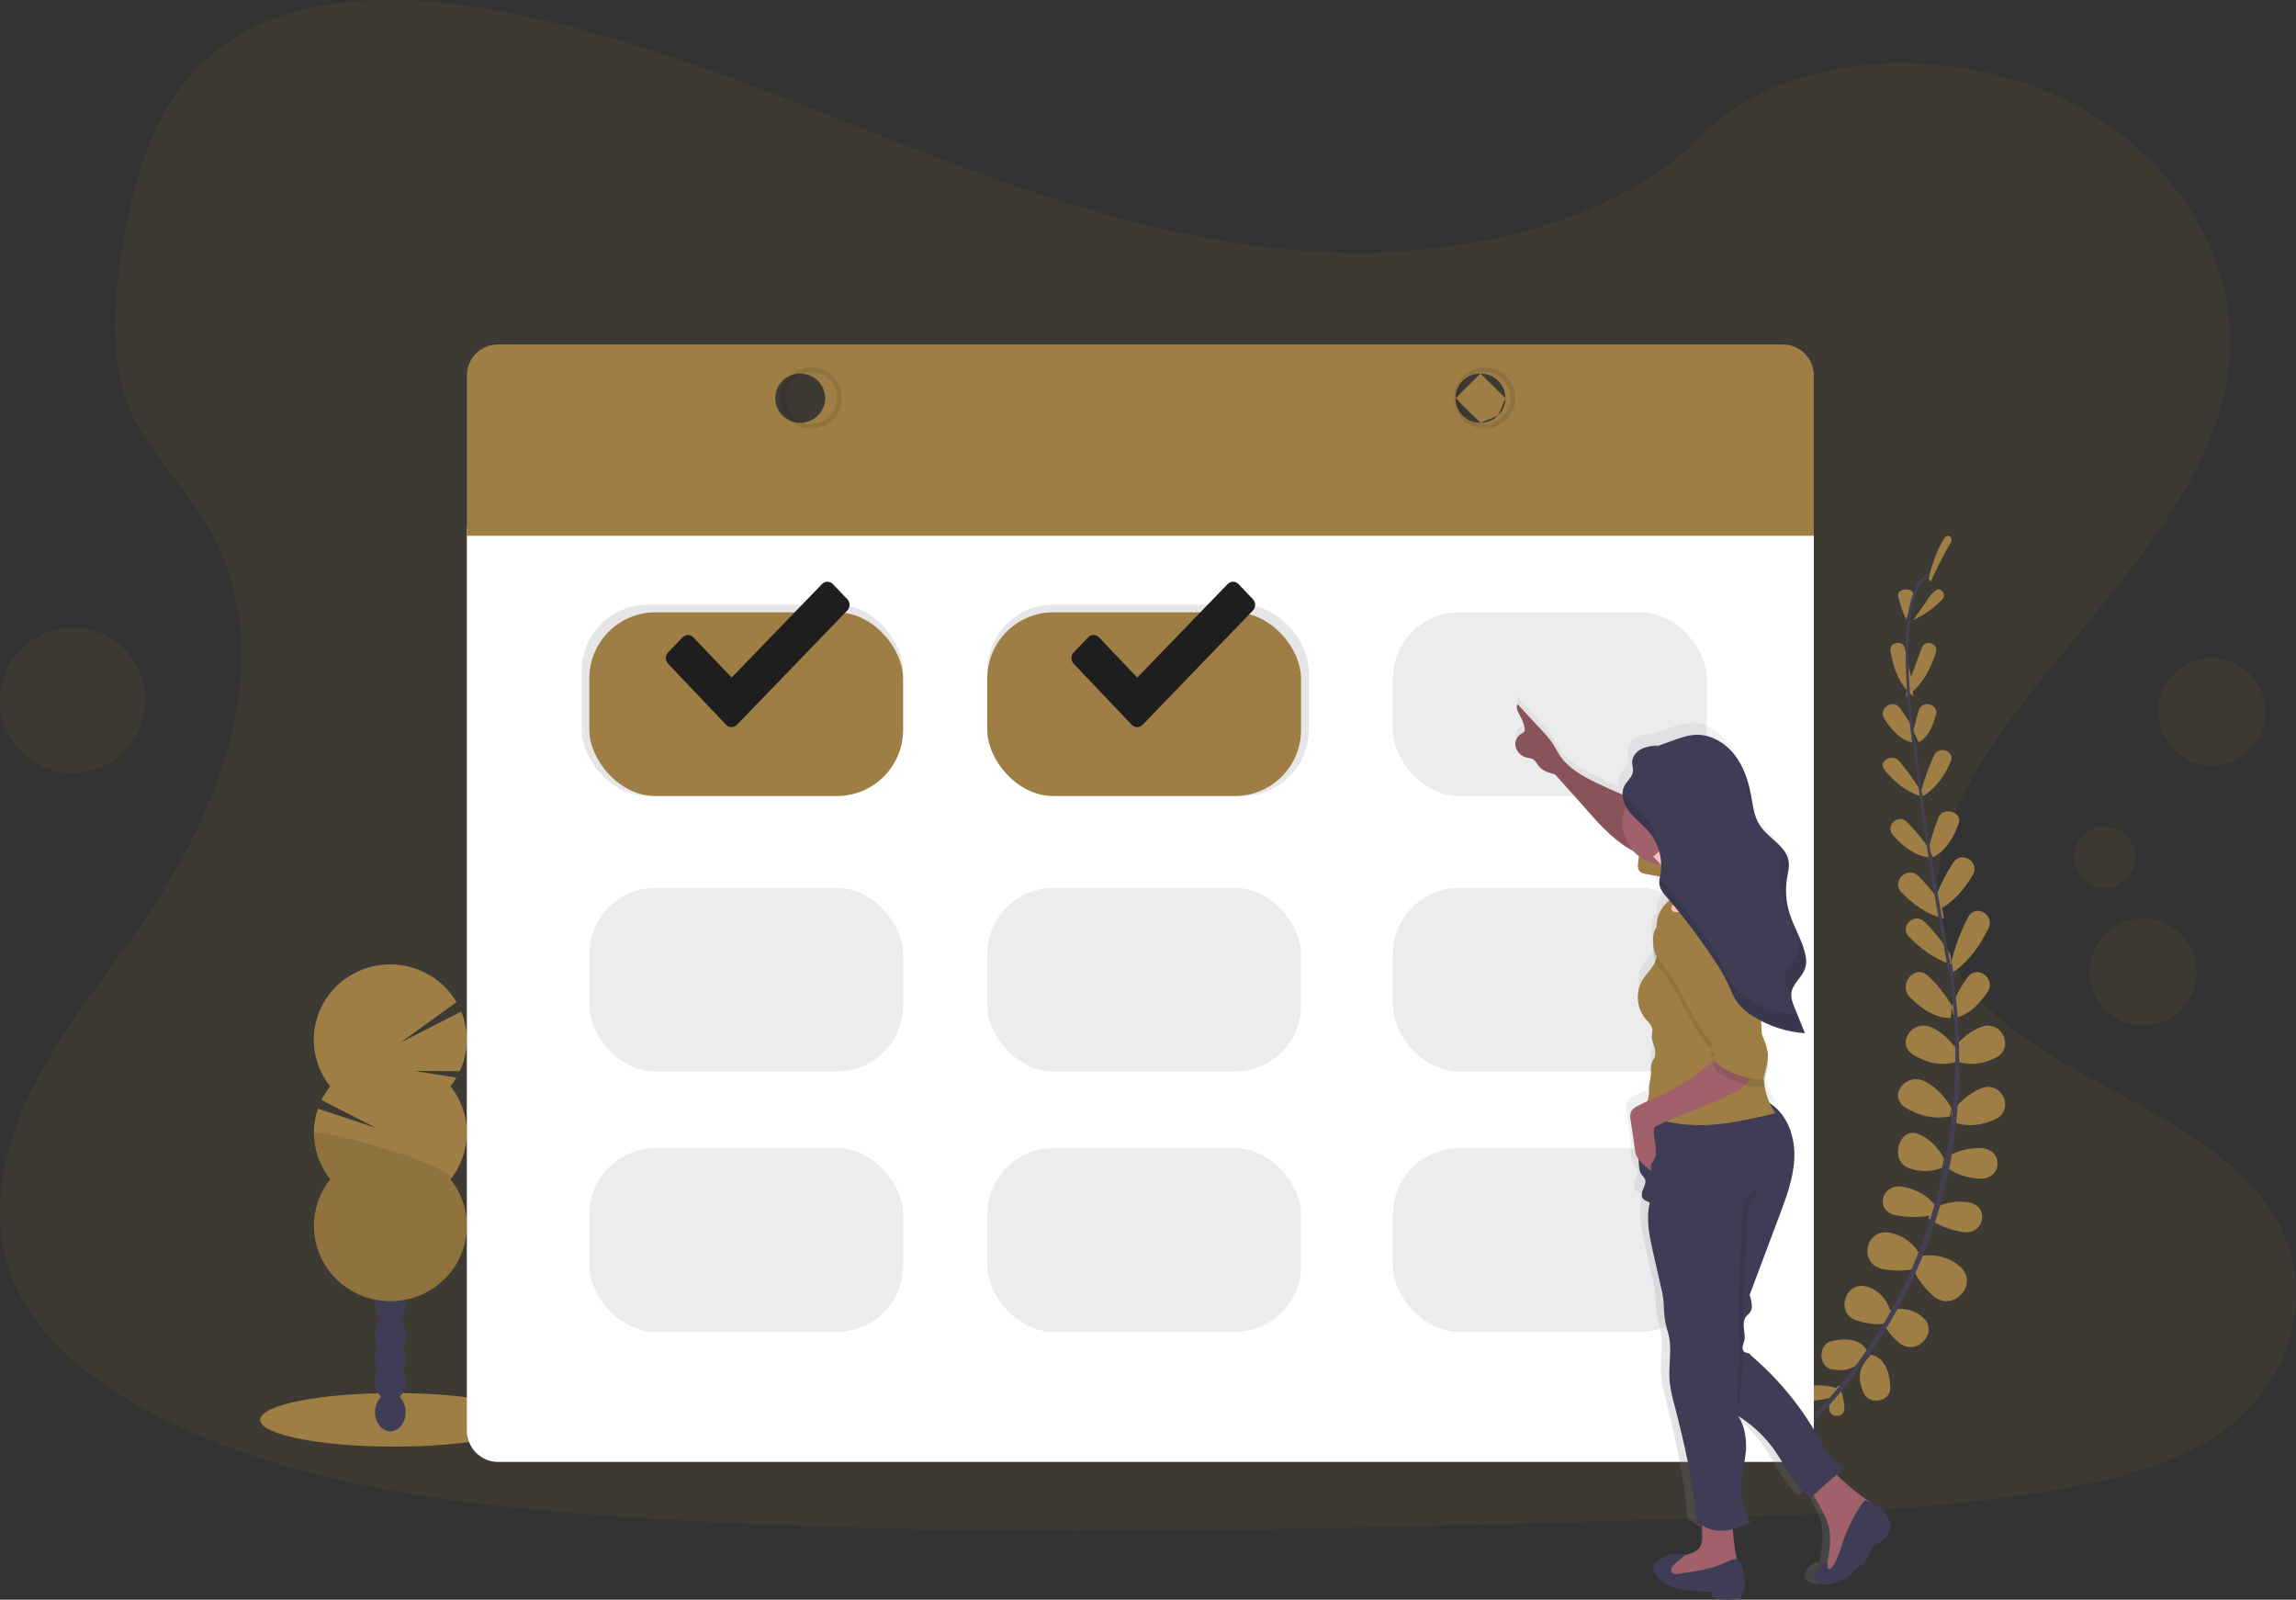 <svg width="300" height="209" viewBox="0 0 300 209" fill="none" xmlns="http://www.w3.org/2000/svg">
<rect x="0" y="0" width="300" height="209" fill="#333333" stroke="none"/>
<path opacity="0.1" d="M174.301 32.976C155.07 32.311 136.753 26.125 119.261 19.359C101.769 12.593 84.445 5.096 65.671 1.511C53.599 -0.796 39.791 -1.122 30.062 5.326C20.7 11.531 17.676 22.241 16.049 32.181C14.825 39.66 14.107 47.528 17.458 54.529C19.785 59.388 23.918 63.473 26.767 68.128C36.711 84.327 29.692 104.299 18.905 120.118C13.852 127.535 7.985 134.614 4.086 142.511C0.187 150.408 -1.611 159.458 1.817 167.527C5.2 175.512 13.253 181.51 21.995 185.73C39.719 194.284 60.62 196.737 81.001 198.125C126.118 201.198 171.477 199.868 216.714 198.536C233.453 198.04 250.269 197.542 266.737 194.962C275.884 193.532 285.325 191.253 291.966 185.772C300.394 178.807 302.485 167.013 296.836 158.279C287.362 143.629 261.168 140 254.549 124.269C250.902 115.617 254.647 105.976 259.945 97.952C271.307 80.732 290.352 65.632 291.355 45.951C292.046 32.441 282.889 18.898 268.732 12.503C253.892 5.8 233.317 6.643 222.368 17.74C211.094 29.166 191.283 33.561 174.301 32.976Z" fill="#9E7E44"/>
<path d="M240 181.364C238.993 181.045 237.929 180.934 236.876 181.038C235.593 181.174 235.774 183.087 237.062 182.997C237.706 182.948 238.343 182.833 238.963 182.654L240 181.364Z" fill="#9E7E44"/>
<path d="M240.244 181C240.702 181.937 240.959 182.959 240.999 184.001C241.041 185.271 239.105 185.361 239.017 184.094C238.978 183.459 239.006 182.823 239.1 182.194L240.244 181Z" fill="#9E7E44"/>
<path d="M244 176.652C244 176.652 243.344 174.297 239.336 175.211C237.522 175.623 237.571 178.6 239.388 178.915H239.465C242.111 179.336 243.031 178.135 244 176.652Z" fill="#9E7E44"/>
<path d="M244.466 177C244.466 177 246.85 177.169 246.999 181.276C247.068 183.125 244.253 183.685 243.499 181.969C243.499 181.943 243.479 181.92 243.467 181.894C242.414 179.388 243.312 178.246 244.466 177Z" fill="#9E7E44"/>
<path d="M247 171.439C246.681 169.876 245.535 168.607 244.005 168.121C241.196 167.242 239.712 171.412 242.457 172.472C243.593 172.884 244.803 173.058 246.01 172.983L247 171.439Z" fill="#9E7E44"/>
<path d="M251 164.174C251 164.174 249.857 161.568 246.893 161.047C243.75 160.492 242.799 165.045 245.904 165.772C247.297 166.064 248.737 166.076 250.135 165.806L251 164.174Z" fill="#9E7E44"/>
<path d="M253 157.645C252.004 156.297 250.414 155.357 248.596 155.039C245.843 154.593 244.915 158.14 247.619 158.747C249.316 159.104 251.092 159.083 252.777 158.685L253 157.645Z" fill="#9E7E44"/>
<path d="M254 151.345C253.216 149.82 251.996 148.676 250.561 148.118C248.104 147.228 246.891 151.623 249.333 152.58C250.78 153.147 252.345 153.14 253.789 152.56L254 151.345Z" fill="#9E7E44"/>
<path d="M255 144.801C255 144.801 253.87 142.521 251.567 141.316C249.001 139.972 246.557 143.26 249.024 144.74C250.544 145.657 252.491 146.289 254.765 145.866L255 144.801Z" fill="#9E7E44"/>
<path d="M256 137.663C256 137.663 254.788 135.361 252.463 134.26C249.863 133.045 247.601 136.404 250.05 137.853C251.652 138.798 253.653 139.411 255.777 138.672L256 137.663Z" fill="#9E7E44"/>
<path d="M255 131.327C254.137 129.872 253.079 128.565 251.862 127.449C250.13 125.913 247.939 128.679 249.579 130.321C251.093 131.83 252.978 133.096 254.927 132.994L255 131.327Z" fill="#9E7E44"/>
<path d="M254.841 124.697C253.885 123.133 252.733 121.69 251.412 120.4C250.102 119.173 248.165 121.042 249.389 122.335C250.803 123.807 252.709 125.333 255 126L254.841 124.697Z" fill="#9E7E44"/>
<path d="M253.627 118.058C252.772 116.755 251.776 115.546 250.656 114.452C249.224 113.077 247.065 115.146 248.44 116.574C249.899 118.093 251.786 119.516 254 120L253.627 118.058Z" fill="#9E7E44"/>
<path d="M251.981 110.723C251.119 109.556 250.185 108.445 249.183 107.397C248.059 106.238 246.263 107.867 247.322 109.088C248.567 110.524 250.164 111.796 252 112L251.981 110.723Z" fill="#9E7E44"/>
<path d="M251 103.399C250.162 102.013 249.204 100.681 248.134 99.414C247.237 98.377 245.369 99.487 246.214 100.553C247.32 101.951 248.856 103.334 250.874 104L251 103.399Z" fill="#9E7E44"/>
<path d="M250 95.173C250 95.173 249.288 93.951 248.269 92.532C247.329 91.223 245.345 92.576 246.216 93.931C247.197 95.45 248.425 96.743 249.856 97L250 95.173Z" fill="#9E7E44"/>
<path d="M249.814 88.939L248.902 84.716C248.66 83.599 246.863 83.866 247.008 84.986C247.335 87.241 248.174 89.511 250 91L249.814 88.939Z" fill="#9E7E44"/>
<path d="M250 77.459C249.795 77.109 249.26 76.924 248.754 77.029C248.248 77.134 247.93 77.495 248.013 77.87C248.249 78.933 248.608 79.98 249.085 81L250 77.459Z" fill="#9E7E44"/>
<path d="M246.863 171.214C248.388 170.732 250.066 171.078 251.249 172.118C253.394 174.037 250.493 177.256 248.206 175.486C247.285 174.737 246.534 173.815 246 172.776L246.863 171.214Z" fill="#9E7E44"/>
<path d="M250.892 164.113C250.892 164.113 253.861 163.404 256.158 165.532C258.593 167.789 255.226 171.484 252.661 169.37C251.54 168.399 250.634 167.209 250 165.876L250.892 164.113Z" fill="#9E7E44"/>
<path d="M252.224 158.136C253.692 157.173 255.525 156.8 257.3 157.103C259.971 157.592 259.306 161.297 256.616 160.981C254.938 160.758 253.349 160.147 252 159.206L252.224 158.136Z" fill="#9E7E44"/>
<path d="M254.225 151.274C255.588 150.363 257.272 149.916 258.973 150.013C261.875 150.237 261.564 154.158 258.66 153.995C256.941 153.9 255.304 153.306 254 152.305L254.225 151.274Z" fill="#9E7E44"/>
<path d="M255 145.358C255 145.358 256.51 143.096 258.921 142.171C261.595 141.143 263.312 145.036 260.714 146.233C259.081 146.98 257.114 147.358 255.024 146.537L255 145.358Z" fill="#9E7E44"/>
<path d="M255 137.282C255 137.282 256.504 135.019 258.91 134.155C261.592 133.19 263.305 136.997 260.728 138.218C259.041 139.015 257.017 139.412 255.07 138.378L255 137.282Z" fill="#9E7E44"/>
<path d="M255 131.591C255.512 130.173 256.225 128.842 257.117 127.641C258.392 125.974 260.872 127.889 259.688 129.628C258.601 131.226 257.148 132.689 255.358 133L255 131.591Z" fill="#9E7E44"/>
<path d="M255 125.54C255.494 123.534 256.226 121.601 257.181 119.783C258.145 118.05 260.688 119.485 259.823 121.274C258.835 123.322 257.353 125.565 255.22 127L255 125.54Z" fill="#9E7E44"/>
<path d="M253 117C253.58 115.482 254.323 114.035 255.216 112.685C256.322 111.044 258.772 112.653 257.76 114.349C256.66 116.198 255.109 118.059 253.03 119L253 117Z" fill="#9E7E44"/>
<path d="M252 110.867C252.331 109.493 252.761 108.138 253.287 106.812C253.881 105.335 256.44 106.048 255.934 107.551C255.34 109.317 254.321 111.081 252.571 112L252 110.867Z" fill="#9E7E44"/>
<path d="M251 103.403C251.444 101.781 252.021 100.192 252.726 98.647C253.325 97.38 255.454 98.151 254.913 99.439C254.211 101.127 253.083 102.888 251.293 104L251 103.403Z" fill="#9E7E44"/>
<path d="M250 95.517C250 95.517 250.254 94.286 250.716 92.797C251.143 91.425 253.315 91.964 252.961 93.355C252.567 94.903 251.88 96.36 250.692 97L250 95.517Z" fill="#9E7E44"/>
<path d="M249.519 88.874L251.116 84.623C251.538 83.489 253.299 84.039 252.956 85.189C252.266 87.485 251.069 89.725 249 91L249.519 88.874Z" fill="#9E7E44"/>
<path d="M252.307 77.686C252.307 77.686 252.525 77.492 252.857 77.187C253.534 76.56 254.418 77.654 253.779 78.327C252.667 79.454 251.389 80.359 250 81L252.307 77.686Z" fill="#9E7E44"/>
<path d="M252.273 76C253.073 74.21 253.964 72.472 254.943 70.792C255.059 70.552 254.994 70.255 254.792 70.099C254.59 69.942 254.313 69.975 254.145 70.175C253.358 71.355 252.586 73.083 252 75.623L252.273 76Z" fill="#9E7E44"/>
<path d="M249.827 97L250.187 96.968C248.637 84.469 249.291 76.762 252 75.268L251.805 75C248.934 76.59 248.252 84.195 249.827 97Z" fill="#444053"/>
<path d="M254.551 127L255 126.931C254.831 125.793 254.637 124.637 254.419 123.499C252.531 113.51 251.063 104.277 250.329 97.264L250 97C250.737 104.026 252.075 113.579 253.976 123.581C254.188 124.711 254.383 125.865 254.551 127Z" fill="#444053"/>
<path d="M233.372 189C233.44 188.945 240.463 183.579 246.629 173.288C250.242 167.266 252.876 160.709 254.431 153.862C256.379 145.303 256.435 135.335 255.03 126L254.619 126.329C257.782 147.28 251.748 163.547 246.117 172.951C240.012 183.148 233.071 188.458 233 188.51L233.372 189Z" fill="#444053"/>
<path d="M51.5 189C61.165 189 69 187.433 69 185.5C69 183.567 61.165 182 51.5 182C41.835 182 34 183.567 34 185.5C34 187.433 41.835 189 51.5 189Z" fill="#9E7E44"/>
<path d="M51 187C52.105 187 53 185.881 53 184.5C53 183.119 52.105 182 51 182C49.895 182 49 183.119 49 184.5C49 185.881 49.895 187 51 187Z" fill="#3F3D56"/>
<path d="M51 183C52.105 183 53 181.881 53 180.5C53 179.119 52.105 178 51 178C49.895 178 49 179.119 49 180.5C49 181.881 49.895 183 51 183Z" fill="#3F3D56"/>
<path d="M51 180C52.105 180 53 178.881 53 177.5C53 176.119 52.105 175 51 175C49.895 175 49 176.119 49 177.5C49 178.881 49.895 180 51 180Z" fill="#3F3D56"/>
<path d="M51 177C52.105 177 53 175.881 53 174.5C53 173.119 52.105 172 51 172C49.895 172 49 173.119 49 174.5C49 175.881 49.895 177 51 177Z" fill="#3F3D56"/>
<path d="M51 173C52.105 173 53 171.881 53 170.5C53 169.119 52.105 168 51 168C49.895 168 49 169.119 49 170.5C49 171.881 49.895 173 51 173Z" fill="#3F3D56"/>
<path d="M51 170C52.105 170 53 168.881 53 167.5C53 166.119 52.105 165 51 165C49.895 165 49 166.119 49 167.5C49 168.881 49.895 170 51 170Z" fill="#3F3D56"/>
<path d="M51 167C52.105 167 53 165.881 53 164.5C53 163.119 52.105 162 51 162C49.895 162 49 163.119 49 164.5C49 165.881 49.895 167 51 167Z" fill="#3F3D56"/>
<path d="M58.855 141.922C59.141 141.565 59.401 141.189 59.633 140.796L54.153 139.911L60.074 139.953C61.224 137.494 61.293 134.676 60.265 132.165L52.315 136.223L59.646 130.925C57.778 127.732 54.253 125.836 50.515 126.011C46.776 126.186 43.451 128.404 41.899 131.757C40.347 135.11 40.83 139.035 43.149 141.927C42.706 142.483 42.324 143.085 42.01 143.721L49.123 147.358L41.545 144.852C40.464 148 41.072 151.473 43.16 154.084C39.937 158.116 40.403 163.908 44.231 167.389C48.059 170.87 53.961 170.87 57.789 167.389C61.617 163.908 62.083 158.116 58.86 154.084C61.713 150.518 61.713 145.493 58.86 141.927L58.855 141.922Z" fill="#9E7E44"/>
<path opacity="0.1" d="M41.003 148.144C41.001 150.335 41.754 152.463 43.142 154.184C39.916 158.19 40.383 163.946 44.214 167.405C48.046 170.865 53.954 170.865 57.786 167.405C61.617 163.946 62.084 158.19 58.858 154.184C60.2 152.522 41.003 147.046 41.003 148.144Z" fill="black"/>
<path d="M61 69V186.885C61 187.976 61.43 189.023 62.196 189.795C62.962 190.566 64 191 65.083 191H232.917C235.172 191 237 189.158 237 186.885V69H61Z" fill="white"/>
<rect opacity="0.1" x="76" y="79" width="42" height="25" rx="8.65" fill="black"/>
<rect opacity="0.1" x="129" y="79" width="42" height="25" rx="8.65" fill="black"/>
<rect x="77" y="80" width="41" height="24" rx="8.65" fill="#9E7E44"/>
<rect opacity="0.1" x="223" y="104" width="41" height="24" rx="8.65" transform="rotate(-180 223 104)" fill="#444053"/>
<rect x="170" y="104" width="41" height="24" rx="8.65" transform="rotate(-180 170 104)" fill="#9E7E44"/>
<rect opacity="0.1" x="77" y="116" width="41" height="24" rx="8.65" fill="#444053"/>
<rect opacity="0.1" x="223" y="140" width="41" height="24" rx="8.65" transform="rotate(-180 223 140)" fill="#444053"/>
<rect opacity="0.1" x="170" y="140" width="41" height="24" rx="8.65" transform="rotate(-180 170 140)" fill="#444053"/>
<rect opacity="0.1" x="77" y="150" width="41" height="24" rx="8.65" fill="#444053"/>
<rect opacity="0.1" x="223" y="174" width="41" height="24" rx="8.65" transform="rotate(-180 223 174)" fill="#444053"/>
<rect opacity="0.1" x="170" y="174" width="41" height="24" rx="8.65" transform="rotate(-180 170 174)" fill="#444053"/>
<path fill-rule="evenodd" clip-rule="evenodd" d="M61 49.032V70H237V49.032C237.001 47.963 236.571 46.937 235.805 46.181C235.039 45.425 234 45 232.917 45H65.083C64 45 62.961 45.425 62.195 46.181C61.429 46.937 60.999 47.963 61 49.032ZM104.556 55.235C102.756 55.235 101.296 53.795 101.296 52.018C101.296 50.242 102.756 48.802 104.556 48.802C106.356 48.802 107.815 50.242 107.815 52.018C107.815 53.795 106.356 55.235 104.556 55.235ZM190.185 52.018C190.185 53.795 191.644 55.235 193.444 55.235C193.442 55.235 193.441 55.235 193.439 55.235M190.185 52.018C190.185 50.242 191.644 48.802 193.444 48.802L190.185 52.018ZM193.444 48.802C195.244 48.802 196.704 50.242 196.704 52.018L193.444 48.802ZM196.704 52.018C196.704 52.872 196.359 53.691 195.747 54.294L196.704 52.018ZM195.747 54.294C195.136 54.897 194.308 55.235 193.444 55.235L195.747 54.294Z" fill="#9E7E44"/>
<path opacity="0.1" fill-rule="evenodd" clip-rule="evenodd" d="M102.305 50.467C102.925 48.973 104.385 47.999 106.003 48C107.063 48 108.081 48.422 108.83 49.172C109.58 49.922 110.001 50.939 110 52C110 53.618 109.025 55.077 107.53 55.696C106.035 56.315 104.314 55.972 103.171 54.827C102.027 53.683 101.685 51.962 102.305 50.467ZM102.619 52C102.619 53.869 104.134 55.384 106.003 55.384C107.872 55.384 109.387 53.869 109.387 52C109.387 50.131 107.872 48.616 106.003 48.616C104.134 48.616 102.619 50.131 102.619 52Z" fill="black"/>
<path opacity="0.1" fill-rule="evenodd" clip-rule="evenodd" d="M190 52C190 49.791 191.791 48 194 48C196.209 48 198 49.791 198 52C198 54.209 196.209 56 194 56C191.791 56 190 54.209 190 52ZM190.616 52C190.616 53.869 192.131 55.384 194 55.384C195.869 55.384 197.384 53.869 197.384 52C197.384 50.131 195.869 48.616 194 48.616C192.131 48.616 190.616 50.131 190.616 52Z" fill="black"/>
<path opacity="0.1" d="M275 116C277.209 116 279 114.209 279 112C279 109.791 277.209 108 275 108C272.791 108 271 109.791 271 112C271 114.209 272.791 116 275 116Z" fill="#9E7E44"/>
<path opacity="0.1" d="M289 100C292.866 100 296 96.866 296 93C296 89.134 292.866 86 289 86C285.134 86 282 89.134 282 93C282 96.866 285.134 100 289 100Z" fill="#9E7E44"/>
<path opacity="0.1" d="M280 134C283.866 134 287 130.866 287 127C287 123.134 283.866 120 280 120C276.134 120 273 123.134 273 127C273 130.866 276.134 134 280 134Z" fill="#9E7E44"/>
<path opacity="0.1" d="M9.5 101C14.747 101 19 96.747 19 91.5C19 86.253 14.747 82 9.5 82C4.253 82 0 86.253 0 91.5C0 96.747 4.253 101 9.5 101Z" fill="#9E7E44"/>
<path d="M244.786 196.688C244.192 196.233 243.54 195.86 242.848 195.581C242.795 195.553 242.737 195.538 242.678 195.536C241.247 194.491 239.909 193.321 238.681 192.037C238.942 191.824 239.183 191.617 239.439 191.413C237.871 190.653 237.001 188.914 236.155 187.345C233.917 183.174 230.968 179.44 227.445 176.317C227.359 175.98 226.855 176.052 226.586 175.834C226.407 175.66 226.334 175.401 226.395 175.157C226.437 174.913 226.547 174.687 226.607 174.448C226.75 173.888 226.625 173.299 226.562 172.723C226.5 172.147 226.526 171.504 226.902 171.074C227.022 170.933 227.176 170.825 227.294 170.681C227.544 170.34 227.639 169.906 227.555 169.489C227.527 169.076 227.439 168.669 227.294 168.281C228.574 164.742 229.853 161.196 231.131 157.644C232.027 155.164 232.931 152.631 233.023 149.987C233.096 147.863 232.558 145.657 231.293 144.035C231.523 143.979 231.753 143.921 231.98 143.854C230.486 141.842 230.324 139.177 230.285 136.641C230.264 135.378 230.221 134.113 230.157 132.848C230.591 133.041 231.03 133.214 231.479 133.363L231.897 133.493C232.576 133.695 233.268 133.846 233.968 133.944C234.277 133.989 234.59 134.024 234.901 134.045C234.452 132.902 234.003 131.757 233.556 130.61C233.323 130.102 233.181 129.556 233.138 128.998V128.892C233.138 128.828 233.138 128.765 233.151 128.701C233.169 128.549 233.203 128.399 233.253 128.255C233.276 128.183 233.303 128.113 233.334 128.045C233.427 127.836 233.539 127.636 233.668 127.448C233.762 127.302 233.867 127.161 233.971 127.018C234.36 126.556 234.677 126.036 234.909 125.475C235.001 125.192 235.049 124.895 235.053 124.597C235.058 124.294 235.031 123.991 234.974 123.694C234.938 123.497 234.891 123.298 234.838 123.107C234.804 122.988 234.768 122.868 234.731 122.751L234.7 122.656C234.671 122.566 234.642 122.478 234.611 122.39L234.58 122.3C234.546 122.205 234.512 122.112 234.475 122.016L234.454 121.96C233.955 120.657 233.292 119.414 232.887 118.074C232.78 117.717 232.693 117.354 232.626 116.988C232.607 116.895 232.594 116.799 232.579 116.706C232.563 116.614 232.555 116.547 232.545 116.468C232.534 116.388 232.521 116.282 232.511 116.189L232.487 115.923C232.487 115.838 232.474 115.753 232.469 115.658C232.469 115.496 232.453 115.334 232.451 115.172C232.451 115.114 232.451 115.058 232.451 114.999C232.451 114.877 232.451 114.753 232.451 114.63C232.451 114.564 232.451 114.498 232.451 114.434C232.451 114.312 232.469 114.19 232.479 114.07C232.479 114.012 232.479 113.953 232.498 113.898C232.515 113.721 232.539 113.544 232.568 113.367C232.594 113.21 232.623 113.051 232.654 112.892C232.749 112.456 232.798 112.011 232.801 111.564C232.801 111.479 232.801 111.392 232.782 111.299C232.764 111.206 232.762 111.155 232.748 111.086C232.747 111.065 232.747 111.044 232.748 111.023C232.748 110.975 232.725 110.927 232.715 110.879C232.704 110.831 232.701 110.834 232.694 110.813C232.686 110.792 232.665 110.72 232.649 110.675C232.634 110.63 232.636 110.635 232.628 110.614C232.62 110.592 232.592 110.518 232.571 110.473L232.553 110.425C232.526 110.367 232.498 110.311 232.469 110.255C232.368 110.062 232.251 109.877 232.119 109.703C231.259 108.556 229.83 107.683 229.044 106.419C228.585 105.6 228.286 104.699 228.164 103.764C228.125 103.552 228.091 103.34 228.054 103.13C228.017 102.92 227.986 102.713 227.95 102.506C227.926 102.378 227.903 102.24 227.876 102.124L227.861 102.041C227.84 101.94 227.819 101.837 227.795 101.736L227.78 101.664C227.756 101.558 227.733 101.452 227.707 101.346L227.691 101.29C227.665 101.179 227.636 101.067 227.607 100.956C227.606 100.942 227.606 100.929 227.607 100.916C227.576 100.799 227.542 100.682 227.508 100.565V100.541C227.471 100.419 227.435 100.3 227.396 100.18C227.357 100.058 227.315 99.933 227.27 99.811C227.223 99.686 227.179 99.562 227.129 99.44C226.801 98.584 226.356 97.78 225.807 97.05C224.611 95.489 222.761 94.369 220.844 94.443C219.815 94.483 218.827 94.85 217.858 95.213L215.342 96.156L216.045 95.826C215.313 95.893 214.566 95.962 213.905 96.291C213.244 96.62 212.685 97.265 212.664 98.019C212.651 98.457 212.821 98.893 212.766 99.328C212.675 100.048 212.024 100.536 211.687 101.173C211.49 101.557 211.4 101.989 211.426 102.421V102.442C211.426 102.493 211.426 102.54 211.426 102.591C211.425 102.605 211.425 102.619 211.426 102.633V102.718C210.381 102.256 209.336 101.776 208.291 101.261C206.565 100.398 204.817 99.384 203.741 97.749C203.396 97.218 203.129 96.644 202.787 96.118C202.394 95.553 201.958 95.02 201.481 94.526L198.275 91C198.03 91.47 198.346 92.025 198.594 92.492C198.858 92.982 199.057 93.505 199.187 94.048C199.25 94.225 199.245 94.419 199.172 94.592C199.055 94.734 198.904 94.843 198.733 94.908C198.131 95.293 197.859 96.042 198.072 96.732C198.303 97.404 198.866 97.902 199.553 98.043C199.779 98.069 200.001 98.125 200.214 98.208C200.6 98.402 200.783 98.853 201.06 99.19C201.564 99.806 202.366 100.037 203.132 100.239C204.318 101.63 205.551 102.963 206.737 104.354C208.532 106.459 210.368 108.601 212.709 110.024C212.952 110.173 213.2 110.311 213.451 110.438C213.451 110.481 213.451 110.523 213.438 110.566C213.372 110.88 213.412 111.207 213.55 111.495C213.759 111.832 214.19 111.933 214.574 112.002L216.345 112.323C216.33 112.557 216.301 112.789 216.259 113.019C216.236 113.16 216.207 113.298 216.181 113.438L216.149 113.619C216.149 113.619 216.149 113.638 216.149 113.645C216.149 113.653 216.149 113.741 216.131 113.791C216.113 113.842 216.131 113.826 216.131 113.842V113.969V114.022C216.131 114.078 216.131 114.137 216.131 114.195C216.191 114.901 216.654 115.485 217.116 116.024L217.364 116.329C216.97 116.833 216.694 117.422 216.557 118.05C216.478 118.444 216.44 118.845 216.442 119.247C216.205 119.477 216.026 119.761 215.92 120.075C215.796 120.51 215.75 120.965 215.784 121.416V121.448C215.784 121.615 215.784 121.78 215.784 121.947C215.753 122.581 215.857 123.215 216.087 123.805C216.11 123.853 216.136 123.896 216.16 123.941C215.768 124.721 215.115 125.329 214.647 126.065C213.678 127.737 213.844 129.848 215.063 131.342C215.421 131.762 215.88 132.165 215.922 132.723C215.916 132.976 215.891 133.228 215.849 133.477C215.807 134.077 216.079 134.645 216.225 135.226C216.348 135.71 216.353 136.288 216.081 136.676C215.807 137.083 215.68 137.575 215.724 138.067C215.857 138.818 215.551 139.57 215.499 140.332C215.475 140.658 215.499 140.99 215.47 141.316C215.433 141.629 215.369 141.938 215.279 142.24C215.279 142.272 215.264 142.307 215.253 142.341C214.608 142.631 213.968 142.931 213.352 143.278C213.019 143.429 212.743 143.686 212.568 144.011C212.464 144.337 212.449 144.686 212.526 145.02L213.082 148.954L212.986 148.912C213.029 149.556 213.075 150.203 213.122 150.853C213.156 151.344 213.2 151.864 213.487 152.257C213.634 152.415 213.766 152.587 213.882 152.769C214.101 153.221 213.84 153.746 213.647 154.208C213.453 154.67 213.385 155.326 213.811 155.575C214.033 155.732 214.273 155.863 214.524 155.963C214.002 158.177 214.483 160.497 214.969 162.72C215.34 164.419 215.711 166.116 216.084 167.811C216.23 168.532 216.312 169.264 216.33 169.999C216.33 170.105 216.33 170.211 216.33 170.318C216.382 171.329 216.558 172.329 216.852 173.296C217.432 175.282 216.876 177.666 217.059 179.83C217.18 180.87 217.385 181.899 217.67 182.907C218.932 187.993 220.058 192.979 220.491 198.209C220.955 198.809 221.584 199.256 222.299 199.491C222.247 200.134 222.317 200.869 222.299 201.243C222.298 201.553 222.251 201.861 222.158 202.157C221.936 202.746 221.374 203.131 220.792 203.338C220.609 203.402 220.423 203.452 220.235 203.497L220.444 203.317C219.25 203.053 218.001 203.276 216.967 203.938C216.639 204.108 216.392 204.404 216.28 204.761C216.237 205.098 216.323 205.439 216.52 205.714C217.095 206.57 217.952 207.188 218.937 207.458C219.91 207.719 220.909 207.86 221.915 207.88L223.759 207.989C223.63 208.211 223.681 208.495 223.879 208.656C224.077 208.802 224.312 208.889 224.556 208.905C225.31 209.019 226.075 209.03 226.831 208.94C227.021 208.934 227.204 208.867 227.354 208.749C227.424 208.684 227.464 208.592 227.464 208.495C227.464 208.398 227.424 208.306 227.354 208.241C227.58 208.234 227.779 208.087 227.855 207.87C227.928 207.654 227.951 207.424 227.923 207.198C227.874 206.325 227.798 205.056 227.351 204.278C227.193 203.987 226.862 203.839 226.544 203.917C226.255 202.362 226.08 200.788 226.022 199.207C226.482 199.032 226.93 198.826 227.364 198.591C226.082 196.486 226.058 193.813 226.45 191.365C226.605 190.592 226.72 189.811 226.792 189.026C226.878 187.46 226.646 185.686 225.792 184.391C227.349 185.397 228.727 186.665 229.867 188.139C231.672 190.529 232.772 193.422 234.985 195.413C235.276 195.125 235.57 194.838 235.868 194.553C236.334 195.357 236.776 196.177 237.192 197.014C237.519 197.63 237.776 198.281 237.96 198.955C238.164 199.986 238.188 201.045 238.031 202.085C237.97 202.637 237.896 203.187 237.809 203.734C237.774 203.968 237.72 204.198 237.649 204.424C237.648 204.352 237.631 204.281 237.6 204.217C237.461 203.97 237.077 204.081 236.868 204.251C236.496 204.535 236.189 204.897 235.967 205.313C235.845 205.516 235.788 205.753 235.805 205.99C235.873 206.279 236.065 206.522 236.327 206.654C237.297 207.23 238.514 206.813 239.554 206.388C239.841 206.283 240.115 206.143 240.369 205.972C240.891 205.589 241.176 204.96 241.696 204.588C241.973 204.434 242.241 204.262 242.498 204.073C242.981 203.625 243.02 202.868 243.373 202.3C243.958 201.32 245.267 201.068 245.779 200.03C246.372 198.883 245.68 197.436 244.786 196.688Z" fill="url(#paint0_linear)"/>
<path d="M222.438 200.923C222.437 201.228 222.386 201.53 222.288 201.819C222.06 202.396 221.471 202.772 220.866 202.975C220.262 203.178 219.619 203.238 219.003 203.415C218.733 203.474 218.482 203.599 218.276 203.778C217.731 204.305 218.058 205.253 218.695 205.646C219.333 206.038 220.145 206.025 220.902 205.975C222.509 205.884 224.105 205.665 225.675 205.319C226.241 205.19 226.903 204.937 226.993 204.381C227.01 204.205 226.995 204.026 226.95 203.855C226.563 201.969 226.358 200.053 226.337 198.132C226.337 198.005 223.177 197.924 222.882 198.108C222.223 198.527 222.474 200.275 222.438 200.923Z" fill="#A1616A"/>
<path d="M236.618 194.794C237.152 195.664 237.654 196.552 238.123 197.457C238.471 198.082 238.745 198.744 238.941 199.43C239.157 200.478 239.182 201.556 239.016 202.613C238.951 203.173 238.872 203.732 238.777 204.29C238.685 204.838 238.538 205.459 238.062 205.773C238.491 206.024 239.013 206.069 239.481 205.897C239.94 205.722 240.363 205.467 240.73 205.144C243.115 203.209 244.904 200.399 244.993 197.358C245.018 197.121 244.973 196.881 244.862 196.669C244.75 196.52 244.608 196.395 244.445 196.302C242.666 195.11 241.013 193.745 239.512 192.227C239.423 192.11 239.295 192.03 239.15 192C239.036 192.001 238.924 192.032 238.827 192.09C237.912 192.542 236.381 193.185 236 194.211C236.261 194.34 236.476 194.543 236.618 194.794Z" fill="#A1616A"/>
<path d="M225.33 204.202C223.392 205.042 221.293 205.344 219.196 205.632C218.927 205.666 218.639 205.688 218.461 205.492C218.317 205.305 218.297 205.045 218.412 204.837C218.527 204.635 218.68 204.46 218.862 204.322L220.254 203.11C219.04 202.842 217.774 203.068 216.717 203.743C216.384 203.915 216.131 204.217 216.011 204.582C215.967 204.935 216.055 205.291 216.259 205.576C216.855 206.469 217.736 207.112 218.746 207.391C219.748 207.661 220.777 207.808 221.812 207.83L223.696 207.942C223.562 208.173 223.617 208.473 223.823 208.637C224.028 208.792 224.27 208.884 224.523 208.903C225.299 209.02 226.086 209.031 226.865 208.936C227.06 208.933 227.249 208.863 227.403 208.737C227.475 208.67 227.516 208.575 227.516 208.474C227.516 208.374 227.475 208.278 227.403 208.211C227.636 208.204 227.841 208.049 227.92 207.822C227.992 207.598 228.016 207.36 227.99 207.125C227.939 206.218 227.861 204.885 227.4 204.092C226.94 203.3 225.982 203.922 225.33 204.202Z" fill="#3F3D56"/>
<path d="M245.8 197.112C245.214 196.674 244.573 196.316 243.893 196.047C243.838 196.005 243.767 195.99 243.7 196.007C243.633 196.024 243.577 196.071 243.549 196.135C242.335 197.796 241.388 199.639 240.74 201.596C240.373 202.71 240.082 203.897 239.337 204.799C239.239 204.918 239.08 205.04 238.947 204.97C238.754 204.871 238.872 204.558 238.764 204.369C238.63 204.13 238.266 204.239 238.047 204.402C237.68 204.677 237.378 205.031 237.163 205.439C237.04 205.632 236.984 205.861 237.004 206.089C237.069 206.366 237.252 206.6 237.505 206.727C238.458 207.284 239.656 206.882 240.676 206.468C240.958 206.367 241.226 206.233 241.475 206.066C241.989 205.701 242.269 205.092 242.781 204.737C243.053 204.587 243.317 204.421 243.569 204.239C244.042 203.806 244.083 203.078 244.428 202.529C245.003 201.588 246.291 201.344 246.794 200.344C247.357 199.227 246.679 197.833 245.8 197.112Z" fill="#3F3D56"/>
<path d="M231.568 144.348C233.665 145.904 234.546 148.671 234.452 151.261C234.359 153.851 233.438 156.335 232.526 158.764C231.218 162.24 229.913 165.716 228.609 169.19C228.754 169.571 228.844 169.971 228.875 170.377C228.959 170.785 228.862 171.209 228.609 171.542C228.486 171.682 228.342 171.79 228.208 171.928C227.824 172.349 227.8 172.982 227.862 173.544C227.923 174.106 228.054 174.686 227.907 175.235C227.846 175.47 227.733 175.691 227.691 175.928C227.63 176.168 227.705 176.422 227.886 176.593C228.152 176.804 228.686 176.735 228.763 177.068C232.351 180.122 235.36 183.784 237.649 187.881C238.513 189.419 239.386 191.122 241 191.866C239.427 193.098 237.919 194.408 236.483 195.793C234.228 193.842 233.105 191.001 231.264 188.672C230.098 187.224 228.692 185.982 227.106 184.998C227.979 186.267 228.216 188.008 228.128 189.54C228.054 190.31 227.938 191.075 227.779 191.832C227.365 194.232 227.403 196.843 228.713 198.916C227.315 199.633 225.708 200.166 224.147 199.952C223.168 199.815 222.279 199.313 221.661 198.549C221.218 193.422 220.06 188.527 218.782 183.55C218.488 182.558 218.281 181.542 218.16 180.515C217.973 178.405 218.541 176.058 217.946 174.111C217.647 173.165 217.467 172.185 217.413 171.194C217.413 171.089 217.413 170.986 217.413 170.88C217.395 170.161 217.311 169.444 217.162 168.739L216.025 163.749C215.529 161.568 215.033 159.294 215.569 157.124C215.313 157.026 215.07 156.9 214.843 156.747C214.408 156.501 214.478 155.861 214.675 155.407C214.873 154.953 215.137 154.439 214.915 153.996C214.797 153.816 214.662 153.647 214.512 153.492C214.219 153.107 214.173 152.598 214.139 152.118L214 150.214C214.805 150.53 215.476 151.11 215.9 151.857C214.849 150.248 215.366 147.954 216.143 146.197C216.439 145.092 217.436 144.312 218.592 144.28C222.869 143.557 228.094 141.766 231.568 144.348Z" fill="#3F3D56"/>
<path opacity="0.1" d="M230 155C230 155 227.74 156.38 227.74 157.414C227.74 158.448 227.167 167.754 227.167 167.754V174.315C227.167 174.315 227.543 177.764 227.167 178.624C226.791 179.485 227.167 183.451 227.167 183.968C227.167 184.485 227.74 178.624 227.74 178.624V172.41L228.314 158.275L230 155Z" fill="black"/>
<path d="M217 105.866L215.785 105.388C213.303 104.383 210.819 103.375 208.416 102.196C206.669 101.339 204.899 100.326 203.812 98.709C203.462 98.174 203.192 97.613 202.846 97.086C202.447 96.523 202.005 95.993 201.523 95.501L198.278 92C198.03 92.468 198.347 93.018 198.601 93.481C198.867 93.968 199.069 94.488 199.202 95.028C199.264 95.202 199.258 95.394 199.183 95.563C199.067 95.706 198.914 95.815 198.742 95.878C198.134 96.255 197.858 97.001 198.072 97.688C198.308 98.359 198.878 98.855 199.57 98.992C199.799 99.019 200.023 99.073 200.239 99.155C200.631 99.35 200.816 99.796 201.097 100.13C201.607 100.742 202.42 100.975 203.192 101.173C204.394 102.555 205.64 103.878 206.841 105.259C208.657 107.349 210.514 109.477 212.885 110.893C213.727 111.413 214.649 111.787 215.613 112C215.932 109.925 216.396 107.875 217 105.866Z" fill="#A1616A"/>
<path opacity="0.15" d="M217 105.866L215.785 105.388C213.303 104.383 210.819 103.375 208.416 102.196C206.669 101.339 204.899 100.326 203.812 98.709C203.462 98.174 203.192 97.613 202.846 97.086C202.447 96.523 202.005 95.993 201.523 95.501L198.278 92C198.03 92.468 198.347 93.018 198.601 93.481C198.867 93.968 199.069 94.488 199.202 95.028C199.264 95.202 199.258 95.394 199.183 95.563C199.067 95.706 198.914 95.815 198.742 95.878C198.134 96.255 197.858 97.001 198.072 97.688C198.308 98.359 198.878 98.855 199.57 98.992C199.799 99.019 200.023 99.073 200.239 99.155C200.631 99.35 200.816 99.796 201.097 100.13C201.607 100.742 202.42 100.975 203.192 101.173C204.394 102.555 205.64 103.878 206.841 105.259C208.657 107.349 210.514 109.477 212.885 110.893C213.727 111.413 214.649 111.787 215.613 112C215.932 109.925 216.396 107.875 217 105.866Z" fill="black"/>
<path d="M215.138 114.211C214.764 114.142 214.343 114.048 214.14 113.716C214.005 113.436 213.966 113.116 214.03 112.809C214.233 110.828 214.66 108.878 215.304 107C215.872 108.086 216.99 108.719 218.05 109.29C218.996 109.832 219.983 110.296 221 110.678C220.745 110.593 220.121 114.636 219.77 114.883C219.326 115.204 218.256 114.77 217.765 114.684L215.138 114.211Z" fill="#9E7E44"/>
<path d="M217.5 113C220.538 113 223 110.538 223 107.5C223 104.462 220.538 102 217.5 102C214.462 102 212 104.462 212 107.5C212 110.538 214.462 113 217.5 113Z" fill="#A1616A"/>
<path d="M216 111.933C216 111.933 219.726 115.13 218.129 117.261C216.532 119.393 215.643 120.815 217.773 120.994C219.902 121.172 227 117.44 227 117.44C227 117.44 220.434 112.111 221.499 108.914C222.563 105.717 216 111.933 216 111.933Z" fill="#FBBEBE"/>
<path d="M219.721 116.904C218.149 117.285 216.925 118.525 216.556 120.11C216.15 121.98 217.013 124.071 216.2 125.793C215.817 126.612 215.106 127.224 214.627 127.993C213.658 129.632 213.824 131.709 215.041 133.171C215.4 133.583 215.862 133.982 215.904 134.526C215.897 134.774 215.873 135.021 215.83 135.265C215.788 135.854 216.061 136.414 216.208 136.985C216.331 137.457 216.336 138.025 216.063 138.405C215.788 138.804 215.662 139.287 215.707 139.771C215.838 140.51 215.531 141.247 215.479 141.994C215.455 142.316 215.479 142.638 215.45 142.961C215.412 143.267 215.349 143.57 215.261 143.866L214.8 145.58C217.301 146.658 219.96 147.046 222.666 146.996C225.088 146.948 227.477 146.444 229.847 145.939C230.568 145.786 231.289 145.633 232 145.435C230.5 143.46 230.34 140.843 230.298 138.358C230.233 134.215 229.926 130.079 229.378 125.973C230.104 124.591 230.427 123.052 230.726 121.518C230.86 120.9 230.916 120.267 230.894 119.635C230.82 118.314 230.217 117.06 229.627 115.864C229.087 114.77 228.502 113.619 227.299 113.146C226.708 112.896 226.031 112.971 225.508 113.344C224.598 114.036 224.868 115.23 224.635 116.249C224.328 117.57 223.119 118.518 221.832 118.89C220.871 119.144 219.876 119.237 218.885 119.167C218.687 119.156 218.512 119.033 218.433 118.85C218.355 118.667 218.385 118.454 218.512 118.301C218.935 117.831 219.359 117.353 219.721 116.904Z" fill="#9E7E44"/>
<path d="M224.628 138C222.571 139.685 220.491 141.386 218.117 142.578C216.723 143.277 215.243 143.794 213.887 144.546C213.551 144.694 213.273 144.947 213.093 145.267C212.985 145.587 212.971 145.932 213.051 146.26L213.654 150.425C213.82 151.554 214.902 152.279 215.769 153C215.721 152.621 215.645 152.327 215.824 151.991C215.887 151.885 215.955 151.784 216.028 151.686C216.398 151.124 216.411 150.396 216.321 149.728C216.232 149.061 216.057 148.404 216.091 147.72C216.076 147.49 216.183 147.269 216.372 147.137C219.325 145.715 222.505 144.623 225.49 143.272C226.28 142.952 227.024 142.529 227.703 142.014C228.385 141.489 228.844 140.725 228.988 139.876C229.015 139.764 228.996 139.647 228.935 139.55C228.875 139.484 228.797 139.438 228.71 139.417C227.372 138.93 225.961 138.482 224.628 138Z" fill="#A1616A"/>
<path opacity="0.1" d="M218.663 121.014C217.613 121.182 216.509 121.701 216.152 122.66C216.024 123.081 215.976 123.52 216.011 123.956C215.978 124.57 216.087 125.184 216.329 125.753C216.508 126.068 216.722 126.363 216.966 126.635C219.479 129.704 220.742 133.56 223.19 136.679C223.408 136.953 223.805 137.311 223.682 137.635C223.638 137.719 223.599 137.806 223.565 137.895C223.543 138.065 223.61 138.235 223.745 138.348C223.875 138.462 223.977 138.603 224.041 138.76C224.088 138.924 223.973 139.136 223.797 139.123C224.09 139.989 224.991 140.495 225.845 140.905C227.265 141.586 228.837 142.123 230.418 141.975C230.714 140.842 231.128 139.562 230.962 138.408C230.788 137.527 230.481 136.674 230.051 135.877L228.987 133.663C228.081 131.773 227.167 129.87 225.905 128.177C225.45 127.641 225.067 127.053 224.765 126.427C224.441 125.626 223.552 125.063 223.013 124.376C222.213 123.339 221.381 122.302 220.309 121.553C219.879 121.237 219.188 120.931 218.663 121.014Z" fill="black"/>
<path d="M218.663 120.014C217.613 120.182 216.509 120.701 216.152 121.658C216.024 122.078 215.977 122.517 216.011 122.954C215.978 123.568 216.087 124.181 216.329 124.751C216.508 125.066 216.721 125.361 216.966 125.633C219.479 128.703 220.741 132.559 223.19 135.678C223.407 135.953 223.805 136.311 223.682 136.635C223.638 136.719 223.599 136.805 223.565 136.894C223.543 137.064 223.61 137.234 223.745 137.348C223.875 137.462 223.977 137.603 224.041 137.76C224.088 137.923 223.973 138.136 223.796 138.123C224.09 138.989 224.991 139.495 225.845 139.904C227.265 140.586 228.837 141.123 230.418 140.975C230.714 139.842 231.128 138.561 230.962 137.407C230.788 136.526 230.481 135.674 230.051 134.877L228.987 132.662C228.081 130.772 227.167 128.869 225.905 127.176C225.449 126.639 225.067 126.05 224.765 125.423C224.441 124.624 223.552 124.061 223.013 123.374C222.213 122.337 221.381 121.3 220.309 120.551C219.879 120.237 219.188 119.931 218.663 120.014Z" fill="#9E7E44"/>
<path d="M216.691 97.377C215.95 97.44 215.189 97.509 214.52 97.832C213.852 98.156 213.281 98.791 213.26 99.533C213.26 99.965 213.419 100.394 213.364 100.821C213.271 101.531 212.61 102.01 212.271 102.638C211.676 103.73 212.138 105.118 212.907 106.082C213.677 107.047 214.719 107.789 215.51 108.748C216.772 110.299 217.297 112.322 216.948 114.29C216.85 114.668 216.803 115.057 216.807 115.448C216.868 116.142 217.338 116.717 217.805 117.247C220.076 119.899 222.178 122.692 224.098 125.608C224.674 126.455 225.191 127.34 225.647 128.257C226.098 129.206 226.443 130.218 227.069 131.058C227.647 131.779 228.355 132.385 229.157 132.846C231.179 134.091 233.473 134.83 235.843 135L234.476 131.617C234.235 131.015 233.986 130.382 234.065 129.738C234.216 128.52 235.447 127.72 235.848 126.559C236.113 125.812 235.994 124.988 235.776 124.228C235.293 122.514 234.328 120.972 233.808 119.268C233.352 117.774 233.25 116.195 233.511 114.656C233.625 113.977 233.81 113.297 233.726 112.616C233.473 110.544 231.041 109.553 229.916 107.797C229.189 106.668 229.048 105.277 228.804 103.958C228.451 102.032 227.823 100.108 226.608 98.572C225.392 97.035 223.519 95.922 221.567 96.004C220.522 96.044 219.521 96.407 218.537 96.762L215.98 97.692" fill="#3F3D56"/>
<g opacity="0.1">
<path d="M228.043 101.918C228.259 103.092 228.395 104.324 228.943 105.373C228.867 104.965 228.804 104.554 228.729 104.152C228.552 103.126 228.27 102.122 227.889 101.154C227.954 101.408 227.998 101.662 228.043 101.918Z" fill="black"/>
<path d="M232.671 112.479C232.416 114 232.516 115.559 232.963 117.035C233.086 117.435 233.224 117.82 233.391 118.212C233.173 117.057 233.162 115.872 233.357 114.712C233.469 114.043 233.652 113.371 233.568 112.699C233.491 112.123 233.257 111.579 232.89 111.129C232.851 111.584 232.746 112.032 232.671 112.479Z" fill="black"/>
<path d="M235.586 124.162C235.442 123.671 235.267 123.188 235.064 122.718C235.152 123.223 235.118 123.741 234.965 124.23C234.571 125.373 233.358 126.165 233.212 127.368C233.134 128.004 233.377 128.629 233.617 129.223C233.705 129.445 233.794 129.67 233.877 129.892C233.871 129.796 233.871 129.699 233.877 129.602C234.026 128.399 235.237 127.609 235.63 126.463C235.912 125.726 235.8 124.913 235.586 124.162Z" fill="black"/>
<path d="M228.394 130.436C227.606 129.98 226.909 129.381 226.341 128.668C225.723 127.839 225.384 126.837 224.94 125.904C224.493 124.998 223.984 124.124 223.417 123.288C221.53 120.409 219.464 117.651 217.231 115.032C217.151 114.94 217.072 114.846 216.994 114.752C216.94 114.994 216.92 115.242 216.934 115.489C216.994 116.174 217.456 116.742 217.915 117.265C220.148 119.883 222.215 122.64 224.103 125.519C224.669 126.355 225.178 127.229 225.626 128.135C226.07 129.071 226.409 130.07 227.024 130.899C227.593 131.611 228.289 132.21 229.077 132.664C231.066 133.894 233.321 134.623 235.651 134.791L234.738 132.542C232.489 132.344 230.317 131.623 228.394 130.436Z" fill="black"/>
<path d="M214.971 106.649C214.188 105.703 213.168 104.983 212.412 104.021C212.344 103.932 212.279 103.84 212.213 103.744C212.198 104.659 212.512 105.55 213.098 106.252C213.854 107.217 214.88 107.936 215.657 108.883C215.96 109.251 216.223 109.651 216.44 110.075C216.278 108.819 215.769 107.632 214.971 106.649Z" fill="black"/>
</g>
<path d="M110.704 78.283L108.824 76.309C108.636 76.111 108.381 76 108.114 76C107.848 76 107.593 76.111 107.405 76.309L95.596 88.525L90.601 83.271C90.212 82.865 89.582 82.865 89.193 83.271L87.291 85.234C86.903 85.645 86.903 86.305 87.291 86.716L94.878 94.696C95.27 95.101 95.902 95.101 96.294 94.696L110.704 79.764C110.894 79.568 111 79.302 111 79.023C111 78.745 110.894 78.479 110.704 78.283Z" fill="#1E1E1F"/>
<path d="M163.704 78.283L161.824 76.309C161.636 76.111 161.381 76 161.114 76C160.848 76 160.593 76.111 160.405 76.309L148.596 88.525L143.601 83.271C143.212 82.865 142.582 82.865 142.193 83.271L140.291 85.234C139.903 85.645 139.903 86.305 140.291 86.716L147.878 94.696C148.27 95.101 148.902 95.101 149.294 94.696L163.704 79.764C163.894 79.568 164 79.302 164 79.023C164 78.745 163.894 78.479 163.704 78.283Z" fill="#1E1E1F"/>
<defs>
<linearGradient id="paint0_linear" x1="246.015" y1="208.998" x2="246.015" y2="90.995" gradientUnits="userSpaceOnUse">
<stop stop-color="#808080" stop-opacity="0.25"/>
<stop offset="0.54" stop-color="#808080" stop-opacity="0.12"/>
<stop offset="1" stop-color="#808080" stop-opacity="0.1"/>
</linearGradient>
</defs>
</svg>
